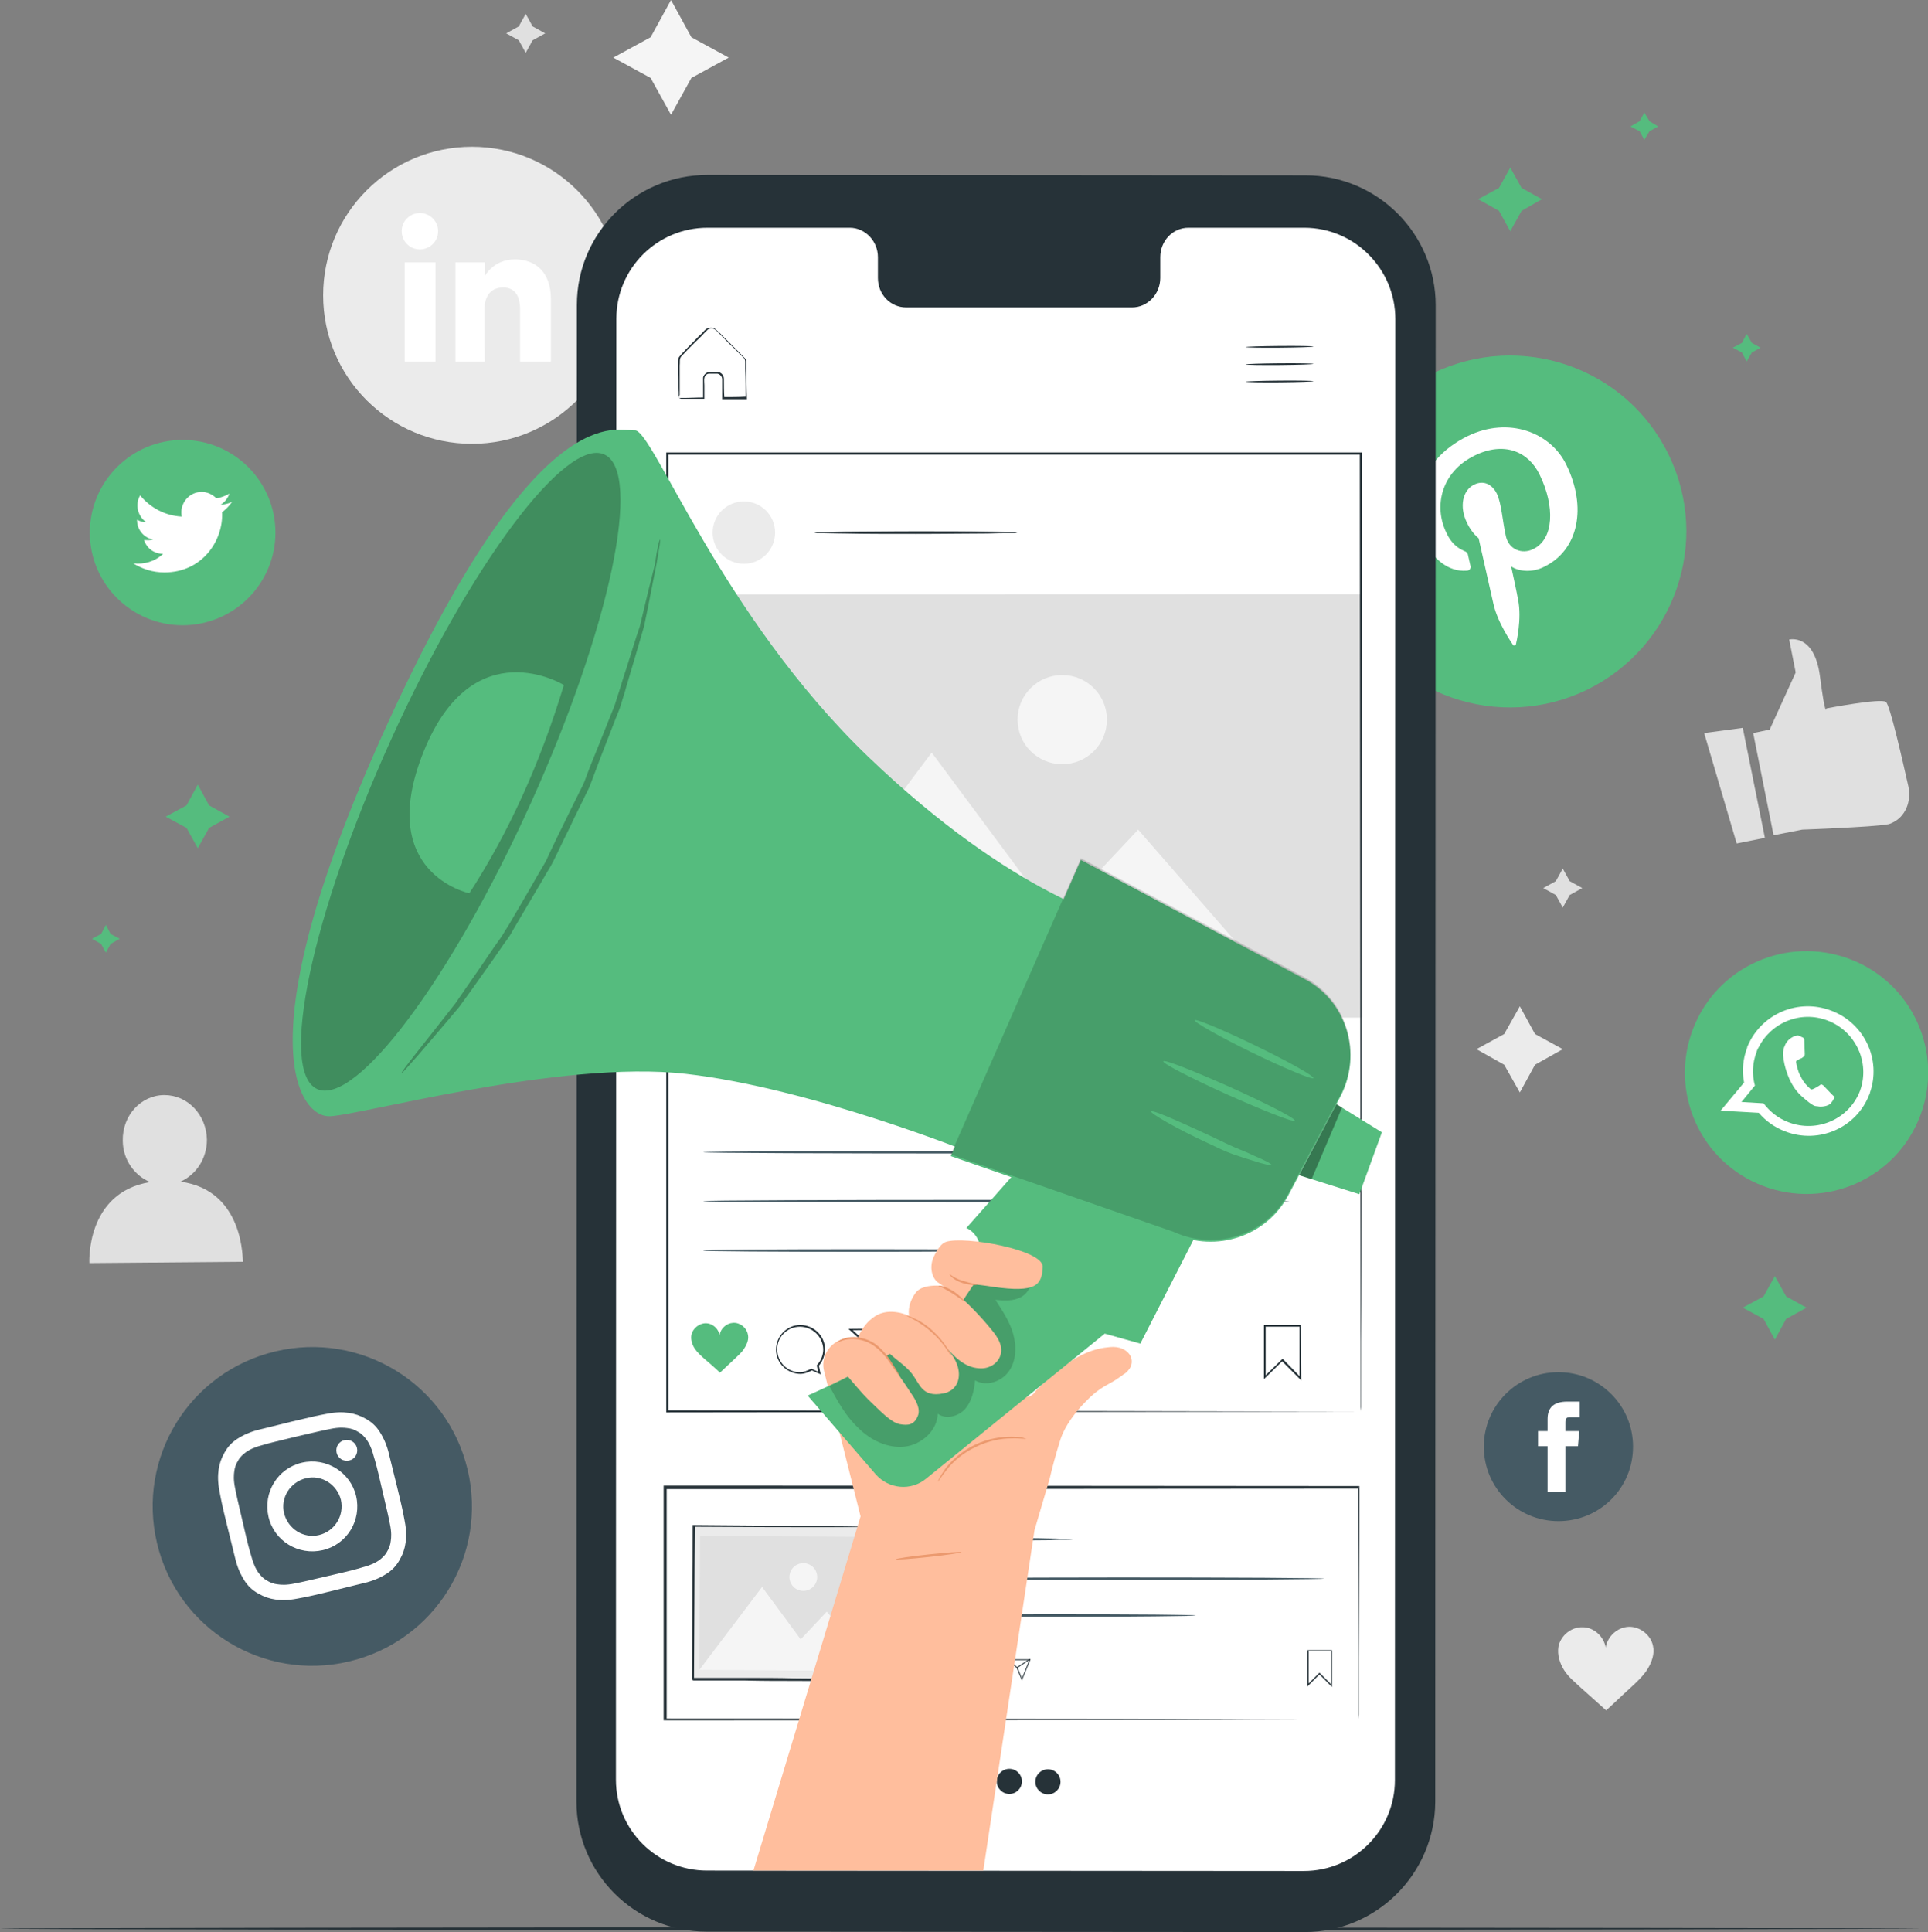 <svg width="492" height="493" viewBox="0 0 492 493" fill="none" xmlns="http://www.w3.org/2000/svg">
<rect x="0" y="0" width="492" height="493" fill="#808080" stroke="none"/>
<g clip-path="url(#clip0_7_2)">
<path d="M120.427 113.251C99.507 113.251 82.461 96.346 82.461 75.353C82.461 54.471 99.396 37.456 120.427 37.456C141.346 37.456 158.392 54.36 158.392 75.353C158.392 96.236 141.346 113.251 120.427 113.251Z" fill="#EBEBEB"/>
<path d="M111.129 66.956H103.27V92.258H111.129V66.956Z" fill="white"/>
<path d="M107.144 63.641C109.712 63.641 111.793 61.564 111.793 59.001C111.793 56.438 109.712 54.36 107.144 54.36C104.577 54.36 102.495 56.438 102.495 59.001C102.495 61.564 104.577 63.641 107.144 63.641Z" fill="white"/>
<path d="M123.636 78.999C123.636 75.464 125.297 73.364 128.396 73.364C131.274 73.364 132.713 75.353 132.713 78.999C132.713 82.645 132.713 92.258 132.713 92.258H140.571C140.571 92.258 140.571 82.977 140.571 76.237C140.571 69.497 136.697 66.183 131.384 66.183C125.961 66.183 123.747 70.381 123.747 70.381V66.956H116.22V92.258H123.747C123.636 92.258 123.636 82.866 123.636 78.999Z" fill="white"/>
<path d="M171.231 0L176.434 9.502L185.953 14.695L176.434 19.888L171.231 29.279L166.029 19.888L156.51 14.695L166.029 9.502L171.231 0Z" fill="#F5F5F5"/>
<path d="M387.844 256.775L391.718 263.847L398.802 267.714L391.718 271.691L387.844 278.763L383.86 271.691L376.776 267.714L383.86 263.847L387.844 256.775Z" fill="#EBEBEB"/>
<path d="M398.802 221.64L400.573 224.844L403.783 226.612L400.573 228.38L398.802 231.584L397.031 228.38L393.821 226.612L397.031 224.844L398.802 221.64Z" fill="#E0E0E0"/>
<path d="M134.152 3.536L135.923 6.74L139.133 8.508L135.923 10.275L134.152 13.48L132.381 10.275L129.171 8.508L132.381 6.74L134.152 3.536Z" fill="#E0E0E0"/>
<path d="M46.045 301.523C50.03 299.755 52.797 295.667 52.797 290.806C52.687 284.508 47.927 279.426 41.95 279.426C35.973 279.426 31.213 284.619 31.324 291.027C31.324 295.888 34.313 299.976 38.297 301.634C21.805 304.286 22.801 322.295 22.801 322.295L61.984 321.964C61.874 321.964 62.538 303.733 46.045 301.523Z" fill="#E0E0E0"/>
<path d="M421.825 419.967C421.272 417.205 418.504 414.995 415.627 415.106C412.749 415.216 410.203 417.536 409.76 420.409C409.317 417.647 406.772 415.216 403.894 415.216C401.016 415.106 398.249 417.315 397.695 420.188C397.363 422.287 398.027 424.387 399.134 426.154C400.241 427.922 401.901 429.248 403.451 430.684C405.665 432.673 407.657 434.441 409.871 436.43C412.085 434.441 413.856 432.673 416.069 430.684C417.619 429.248 419.169 427.812 420.275 426.154C421.604 424.055 422.268 421.956 421.825 419.967Z" fill="#EBEBEB"/>
<path d="M447.393 187.057L451.6 186.173L458.241 171.589L456.58 163.192C456.58 163.192 463 161.534 464.439 172.583C465.878 183.742 466.099 180.759 466.099 180.759C466.099 180.759 479.935 178.108 481.263 179.102C482.26 179.765 485.359 193.355 487.019 200.758C487.794 204.514 486.244 208.381 482.924 209.928C482.481 210.149 481.928 210.37 481.485 210.37C478.054 211.033 459.901 211.696 459.901 211.696L452.596 213.132L447.393 187.057Z" fill="#E0E0E0"/>
<path d="M434.886 187.057L443.187 215.232L450.382 213.795L444.737 185.731L434.886 187.057Z" fill="#E0E0E0"/>
<path d="M490.34 492.116C490.34 492.227 380.539 492.448 245.17 492.448C109.69 492.448 0 492.337 0 492.116C0 492.006 109.69 491.785 245.17 491.785C380.539 491.895 490.34 492.006 490.34 492.116Z" fill="#263238"/>
<path d="M405.001 176.008C382.642 186.836 355.745 177.555 344.898 155.236C334.051 132.918 343.348 106.069 365.707 95.241C388.066 84.413 414.962 93.694 425.81 116.013C436.657 138.221 427.359 165.07 405.001 176.008Z" fill="#55BC7E"/>
<path d="M374.23 145.624C375.005 145.624 375.447 145.072 375.226 144.298C375.115 143.746 374.783 142.42 374.673 141.867C374.562 141.094 374.341 140.873 373.566 140.541C371.795 139.768 370.245 138.442 369.138 136.011C365.707 129.051 367.921 120.322 376.333 116.234C383.749 112.588 390.058 115.129 392.936 121.206C396.81 129.161 396.589 137.558 391.276 140.1C388.398 141.536 385.077 140.21 384.302 136.895C383.417 133.028 383.196 128.498 381.978 125.957C380.871 123.747 378.768 122.421 376.222 123.637C373.234 125.073 372.348 129.272 374.341 133.36C375.558 136.011 377.329 137.337 377.329 137.337C377.329 137.337 380.539 151.59 381.092 154.021C382.199 158.993 385.741 163.965 386.073 164.517C386.295 164.849 386.737 164.738 386.848 164.407C386.959 163.965 388.398 157.888 387.402 153.027C387.18 151.59 385.631 144.519 385.631 144.519C387.512 145.845 391.054 146.176 394.043 144.63C402.898 140.32 405.001 129.382 399.688 118.554C395.703 110.378 385.077 106.18 374.562 111.262C361.501 117.67 359.398 130.266 363.272 138C365.818 142.641 369.581 145.955 374.23 145.624Z" fill="white"/>
<path d="M449.939 302.628C433.89 296.551 425.92 278.652 432.008 262.631C438.096 246.61 456.027 238.655 472.076 244.732C488.126 250.809 496.095 268.708 490.008 284.729C483.92 300.75 465.989 308.705 449.939 302.628Z" fill="#55BC7E"/>
<path fill-rule="evenodd" clip-rule="evenodd" d="M477.168 278.873C480.157 270.476 475.84 261.084 467.317 257.88C458.905 254.676 449.607 258.654 446.065 266.719C445.955 266.94 445.844 267.161 445.844 267.382C444.737 270.255 444.516 273.349 445.069 276.221L439.092 283.403L448.832 283.956C450.603 286.055 452.928 287.712 455.584 288.707C464.218 292.021 473.847 287.712 477.057 279.205C477.168 279.205 477.168 279.094 477.168 278.873ZM456.47 286.386C453.813 285.392 451.6 283.624 450.05 281.525L444.405 281.193L447.836 276.995C447.061 274.233 447.172 271.249 448.279 268.377C448.39 267.935 448.611 267.493 448.832 267.161C452.042 260.864 459.569 257.77 466.431 260.422C473.294 263.073 476.947 270.476 474.954 277.437C474.844 277.768 474.733 278.1 474.622 278.431C471.855 285.502 463.775 289.149 456.47 286.386Z" fill="white"/>
<path fill-rule="evenodd" clip-rule="evenodd" d="M467.428 279.205C467.096 278.873 465.546 277.216 465.325 276.995C464.993 276.774 464.771 276.553 464.439 276.884C463.996 277.216 463 277.768 462.668 277.879C462.336 278.1 462.115 277.989 461.783 277.658C461.451 277.326 460.344 276.442 459.458 274.564C458.683 273.128 458.462 271.581 458.351 271.139C458.241 270.697 458.573 270.586 458.794 270.476C459.016 270.366 459.348 270.145 459.68 270.034C459.79 270.034 459.79 269.924 459.901 269.924C460.012 269.813 460.122 269.703 460.344 269.592C460.565 269.371 460.565 269.15 460.565 268.929C460.565 268.708 460.454 266.498 460.454 265.614C460.454 264.731 460.012 264.731 459.79 264.62C459.569 264.51 459.348 264.399 459.126 264.289C458.905 264.178 458.462 264.178 457.909 264.399C457.466 264.62 456.027 265.173 455.363 267.051C455.141 267.493 455.142 267.935 455.031 268.377C454.92 269.813 455.363 271.249 455.363 271.47C455.474 271.802 456.359 276.663 459.68 279.647C463 282.63 463.222 282.188 463.886 282.298C464.661 282.519 466.542 282.298 467.206 281.525C467.87 280.751 468.202 279.978 468.092 279.757C467.981 279.757 467.76 279.536 467.428 279.205Z" fill="white"/>
<path d="M46.599 159.545C33.538 159.545 22.912 148.939 22.912 135.901C22.912 122.863 33.538 112.256 46.599 112.256C59.66 112.256 70.286 122.863 70.286 135.901C70.286 148.939 59.66 159.545 46.599 159.545Z" fill="#55BC7E"/>
<path d="M33.981 143.746C36.305 145.182 38.962 146.066 41.95 146.066C51.58 146.066 57.003 138 56.671 130.708C57.667 129.935 58.553 129.051 59.217 128.056C58.332 128.498 57.335 128.719 56.229 128.83C57.335 128.167 58.11 127.172 58.553 125.957C57.557 126.509 56.45 126.951 55.232 127.172C54.236 126.178 52.908 125.515 51.469 125.515C48.148 125.515 45.713 128.609 46.377 131.813C42.061 131.592 38.297 129.493 35.752 126.399C34.423 128.719 35.087 131.702 37.301 133.249C36.416 133.249 35.641 133.028 34.977 132.586C34.866 135.017 36.637 137.227 39.072 137.669C38.297 137.89 37.523 137.89 36.748 137.779C37.412 139.879 39.294 141.315 41.618 141.315C39.515 143.304 36.748 144.077 33.981 143.746Z" fill="white"/>
<path d="M89.102 423.945C67.186 429.138 45.271 415.658 40.068 393.781C34.866 371.905 48.37 350.028 70.286 344.835C92.202 339.642 114.117 353.121 119.32 374.998C124.522 396.875 111.018 418.752 89.102 423.945Z" fill="#455A64"/>
<path d="M75.488 366.601C81.244 365.275 82.018 365.054 84.343 364.612C86.446 364.17 87.774 364.281 88.549 364.391C89.656 364.502 90.541 364.833 91.427 365.386C92.423 365.938 92.976 366.601 93.641 367.485C94.083 368.148 94.747 369.253 95.301 371.352C95.965 373.562 96.186 374.335 97.514 380.081C98.843 385.826 99.064 386.599 99.507 388.92C99.95 391.019 99.839 392.345 99.728 393.118C99.618 394.223 99.285 395.107 98.732 395.991C98.179 396.985 97.514 397.538 96.629 398.201C95.965 398.643 94.858 399.306 92.755 399.858C90.541 400.521 89.766 400.742 84.011 402.068C78.255 403.394 77.48 403.615 75.156 404.057C73.053 404.499 71.725 404.388 70.95 404.278C69.843 404.167 68.957 403.836 68.072 403.283C67.076 402.731 66.522 402.068 65.858 401.184C65.415 400.521 64.751 399.416 64.198 397.317C63.534 395.107 63.312 394.334 61.984 388.588C60.656 382.843 60.435 382.069 59.992 379.749C59.549 377.65 59.66 376.324 59.77 375.551C59.881 374.446 60.213 373.562 60.767 372.678C61.32 371.684 61.984 371.131 62.87 370.468C63.534 370.026 64.641 369.363 66.744 368.811C68.957 368.148 69.622 368.037 75.488 366.601ZM74.492 362.734C68.625 364.17 67.851 364.391 65.526 364.944C63.202 365.607 61.763 366.38 60.545 367.153C59.217 368.037 58.221 369.032 57.335 370.579C56.45 372.125 56.007 373.451 55.786 374.998C55.565 376.545 55.565 378.202 56.007 380.523C56.45 382.843 56.561 383.616 58 389.472C59.438 395.328 59.66 396.102 60.213 398.422C60.877 400.742 61.652 402.178 62.427 403.394C63.312 404.72 64.309 405.714 65.858 406.598C67.408 407.482 68.736 407.924 70.286 408.145C71.835 408.366 73.496 408.366 75.82 407.924C78.144 407.482 78.919 407.371 84.786 405.935C90.652 404.499 91.427 404.278 93.751 403.725C96.076 403.062 97.514 402.289 98.732 401.515C100.06 400.632 101.056 399.637 101.942 398.09C102.827 396.543 103.27 395.218 103.492 393.671C103.713 392.124 103.713 390.467 103.27 388.146C102.827 385.826 102.717 385.053 101.278 379.197C99.839 373.341 99.618 372.567 99.064 370.247C98.4 367.927 97.625 366.491 96.85 365.275C95.965 363.949 94.969 362.955 93.419 362.071C91.87 361.187 90.541 360.745 88.992 360.524C87.442 360.303 85.782 360.303 83.457 360.745C81.133 361.187 80.469 361.298 74.492 362.734Z" fill="white"/>
<path d="M77.038 373.23C70.839 374.667 67.076 380.854 68.515 387.041C69.954 393.229 76.152 396.985 82.35 395.549C88.549 394.113 92.312 387.925 90.873 381.738C89.434 375.661 83.236 371.794 77.038 373.23ZM81.465 391.682C77.48 392.676 73.496 390.135 72.499 386.158C71.503 382.18 74.049 378.202 78.034 377.208C82.018 376.214 86.003 378.755 86.999 382.732C87.885 386.71 85.45 390.688 81.465 391.682Z" fill="white"/>
<path d="M91.095 369.474C91.427 370.91 90.541 372.346 89.102 372.678C87.663 373.009 86.225 372.125 85.892 370.689C85.56 369.253 86.446 367.816 87.885 367.485C89.324 367.153 90.763 368.037 91.095 369.474Z" fill="white"/>
<path d="M397.695 388.146C387.18 388.146 378.657 379.639 378.657 369.142C378.657 358.646 387.18 350.138 397.695 350.138C408.211 350.138 416.733 358.646 416.733 369.142C416.733 379.749 408.211 388.146 397.695 388.146Z" fill="#455A64"/>
<path d="M394.818 380.633H399.466V369.032H402.676L403.008 365.165H399.466C399.466 365.165 399.466 363.728 399.466 362.955C399.466 362.071 399.688 361.629 400.573 361.629C401.237 361.629 403.119 361.629 403.119 361.629V357.652C403.119 357.652 400.463 357.652 399.909 357.652C396.478 357.652 394.928 359.198 394.928 362.071C394.928 364.612 394.928 365.165 394.928 365.165H392.493V369.032H394.928V380.633H394.818Z" fill="white"/>
<path d="M332.944 493L180.308 492.889C161.934 492.889 147.102 477.974 147.102 459.743L147.213 77.784C147.213 59.443 162.155 44.637 180.529 44.637L333.165 44.748C351.539 44.748 366.371 59.664 366.371 77.894L366.261 459.853C366.15 478.084 351.318 493 332.944 493Z" fill="#263238"/>
<path d="M332.833 58.117H303.28C299.295 58.117 296.085 61.432 296.085 65.63V70.934C296.085 75.022 292.876 78.447 288.891 78.447H231.223C227.239 78.447 224.029 75.132 224.029 70.934V65.63C224.029 61.542 220.819 58.117 216.834 58.117H206.43H180.529C167.69 58.117 157.285 68.503 157.285 81.32L157.174 454.108C157.174 466.925 167.579 477.311 180.418 477.311L332.723 477.421C345.562 477.421 355.967 467.035 355.967 454.219L356.077 81.43C356.077 68.613 345.673 58.117 332.833 58.117Z" fill="white"/>
<path d="M326.537 88.726C331.305 88.687 335.17 88.556 335.169 88.434C335.168 88.312 331.302 88.245 326.534 88.284C321.765 88.324 317.901 88.454 317.902 88.576C317.903 88.698 321.769 88.766 326.537 88.726Z" fill="#263238"/>
<path d="M326.537 93.146C331.305 93.107 335.17 92.976 335.169 92.854C335.168 92.732 331.302 92.665 326.534 92.704C321.765 92.743 317.901 92.874 317.902 92.996C317.903 93.118 321.769 93.186 326.537 93.146Z" fill="#263238"/>
<path d="M326.538 97.566C331.306 97.527 335.17 97.396 335.169 97.274C335.168 97.152 331.302 97.085 326.534 97.124C321.766 97.164 317.901 97.294 317.902 97.416C317.903 97.538 321.769 97.606 326.538 97.566Z" fill="#263238"/>
<path d="M173.224 101.539C173.224 101.539 173.335 101.539 173.667 101.539C173.999 101.539 174.441 101.539 174.884 101.539C176.102 101.539 177.651 101.429 179.533 101.429L179.422 101.539C179.422 100.545 179.422 99.44 179.422 98.224C179.422 97.561 179.422 97.009 179.422 96.346C179.533 95.683 180.197 95.02 180.972 94.91C181.747 94.91 182.411 94.91 183.186 94.91C184.071 95.02 184.735 95.794 184.735 96.677C184.735 98.224 184.735 99.882 184.846 101.539L184.625 101.318C186.506 101.318 188.499 101.318 190.491 101.208L190.27 101.429C190.27 99.108 190.27 96.677 190.159 94.136C190.159 93.473 190.159 92.921 190.159 92.258C190.159 91.706 189.827 91.264 189.384 90.932C188.499 90.048 187.724 89.275 186.838 88.391C185.953 87.617 185.178 86.734 184.403 85.96C183.96 85.518 183.628 85.187 183.186 84.745C182.743 84.303 182.411 83.971 181.968 83.861C181.525 83.75 180.972 83.861 180.64 84.082C180.308 84.413 179.865 84.855 179.533 85.187C178.869 85.96 178.094 86.623 177.43 87.286C176.102 88.612 174.773 89.938 173.777 91.043C173.335 91.706 173.556 92.479 173.445 93.252C173.445 94.026 173.445 94.689 173.445 95.352C173.445 96.567 173.445 97.672 173.445 98.666C173.445 99.55 173.445 100.213 173.445 100.766C173.224 101.208 173.224 101.539 173.224 101.539C173.224 101.539 173.224 101.318 173.224 100.876C173.224 100.324 173.224 99.661 173.113 98.777C173.113 97.782 173.113 96.677 173.002 95.462C173.002 94.799 173.002 94.136 173.002 93.363C173.002 93.031 173.002 92.589 173.002 92.258C173.002 91.816 173.113 91.374 173.335 91.043C174.441 89.717 175.659 88.501 176.987 87.175C177.651 86.513 178.315 85.739 179.09 85.076C179.422 84.745 179.754 84.303 180.197 83.971C180.64 83.64 181.304 83.529 181.857 83.64C182.521 83.75 182.854 84.303 183.296 84.634C183.739 84.966 184.071 85.408 184.514 85.85C185.289 86.623 186.174 87.397 186.949 88.28C187.834 89.054 188.609 89.938 189.495 90.822C189.716 91.043 189.937 91.264 190.159 91.484C190.38 91.816 190.491 92.147 190.491 92.479C190.491 93.142 190.491 93.694 190.491 94.357C190.491 96.788 190.491 99.219 190.602 101.649V101.87H190.38C188.388 101.87 186.396 101.87 184.514 101.87H184.292V101.649C184.292 99.992 184.292 98.335 184.292 96.788C184.292 96.125 183.739 95.462 183.075 95.352C182.411 95.352 181.636 95.352 180.972 95.352C180.308 95.352 179.865 95.904 179.754 96.457C179.644 97.009 179.754 97.672 179.754 98.335C179.754 99.55 179.754 100.655 179.754 101.649V101.76H179.644C177.762 101.76 176.102 101.76 174.995 101.76C174.552 101.76 174.109 101.76 173.777 101.76C173.335 101.539 173.224 101.539 173.224 101.539Z" fill="#263238"/>
<path d="M273.949 392.787C273.949 392.787 273.395 392.897 272.399 392.897C271.292 392.897 269.743 392.897 268.082 393.008C264.43 393.008 259.338 393.118 253.693 393.118C248.048 393.118 242.957 393.118 239.304 393.008C237.533 393.008 236.094 392.897 234.987 392.897C233.991 392.897 233.438 392.787 233.438 392.787C233.438 392.787 233.991 392.676 234.987 392.676C236.094 392.676 237.644 392.676 239.304 392.566C242.957 392.566 248.048 392.455 253.693 392.455C259.338 392.455 264.43 392.455 268.082 392.566C269.853 392.566 271.292 392.676 272.399 392.676C273.395 392.787 273.949 392.787 273.949 392.787Z" fill="#455A64"/>
<path d="M337.925 402.841C337.925 402.952 314.459 403.173 285.57 403.173C256.681 403.173 233.216 403.062 233.216 402.841C233.216 402.731 256.681 402.51 285.57 402.51C314.459 402.51 337.925 402.62 337.925 402.841Z" fill="#455A64"/>
<path d="M305.162 412.233C305.162 412.343 289.002 412.564 269.189 412.564C249.265 412.564 233.216 412.454 233.216 412.233C233.216 412.012 249.376 411.901 269.189 411.901C289.112 411.901 305.162 412.012 305.162 412.233Z" fill="#455A64"/>
<path d="M339.917 430.463L336.707 427.259L333.608 430.353V421.072H339.917V430.463ZM336.707 426.817L339.696 429.801V421.293H333.94V429.58L336.707 426.817Z" fill="#263238"/>
<path d="M253.361 429.248L252.254 428.696C251.7 429.027 251.258 429.138 250.815 429.138C249.044 429.138 247.605 427.701 247.605 425.933C247.605 424.166 249.044 422.729 250.815 422.729C252.586 422.729 254.025 424.166 254.025 425.933C254.025 426.707 253.803 427.48 253.25 428.033L253.361 429.248ZM250.704 423.061C249.044 423.061 247.716 424.387 247.716 426.044C247.716 427.701 249.044 429.027 250.704 429.027C251.147 429.027 251.59 428.917 252.143 428.585L253.029 428.917L252.807 428.033C253.361 427.48 253.582 426.707 253.582 426.044C253.693 424.387 252.364 423.061 250.704 423.061Z" fill="#263238"/>
<path d="M260.777 428.806L259.448 425.602L257.013 423.392H262.99L260.777 428.806ZM257.567 423.613L259.67 425.491L260.777 428.254L262.658 423.613H257.567Z" fill="#263238"/>
<path d="M262.905 423.457L262.784 423.271L259.537 425.38L259.657 425.566L262.905 423.457Z" fill="#263238"/>
<path d="M243.952 424.055C243.731 423.171 242.956 422.508 242.071 422.619C241.185 422.619 240.41 423.392 240.3 424.276C240.189 423.392 239.414 422.729 238.529 422.729C237.643 422.729 236.868 423.392 236.647 424.276C236.536 424.939 236.758 425.602 237.09 426.044C237.422 426.596 237.975 427.038 238.418 427.37C239.082 427.922 239.746 428.475 240.41 429.138C241.074 428.585 241.628 427.922 242.292 427.37C242.735 426.928 243.288 426.486 243.62 425.933C243.842 425.271 244.063 424.608 243.952 424.055Z" fill="#E8505B"/>
<path d="M346.669 438.75C346.669 438.75 346.669 438.419 346.669 437.756C346.669 437.093 346.669 436.098 346.669 434.773C346.669 432.121 346.669 428.143 346.669 423.061C346.669 412.896 346.558 398.09 346.558 379.639L346.78 379.86C304.166 379.86 240.632 379.97 169.793 379.97L170.125 379.639C170.125 400.19 170.125 420.188 170.125 438.861L169.793 438.529C220.708 438.529 264.983 438.64 296.418 438.64C312.135 438.64 324.753 438.75 333.387 438.75C337.704 438.75 341.024 438.75 343.349 438.75C344.455 438.75 345.341 438.75 345.894 438.75C346.337 438.75 346.669 438.75 346.669 438.75C346.669 438.75 346.337 438.75 345.784 438.75C345.23 438.75 344.345 438.75 343.238 438.75C341.024 438.75 337.704 438.75 333.387 438.75C324.753 438.75 312.246 438.75 296.528 438.861C264.983 438.861 220.708 438.971 169.682 438.971H169.35V438.64C169.35 419.967 169.35 399.969 169.35 379.418V379.086H169.682C240.521 379.086 304.055 379.197 346.669 379.197H346.89V379.418C346.89 397.98 346.78 412.785 346.78 422.95C346.78 428.033 346.78 431.9 346.78 434.552C346.78 435.877 346.78 436.872 346.78 437.535C346.669 438.419 346.669 438.75 346.669 438.75Z" fill="#263238"/>
<path d="M177.011 389.494L176.788 428.607L225.822 428.885L226.045 389.772L177.011 389.494Z" fill="#EBEBEB"/>
<path d="M226.021 389.693C226.021 389.693 225.91 389.693 225.8 389.693C225.578 389.693 225.357 389.693 225.136 389.693C224.472 389.693 223.586 389.693 222.479 389.693C220.155 389.693 216.724 389.693 212.407 389.693C203.773 389.693 191.598 389.693 177.098 389.583L177.319 389.362C177.209 400.963 177.209 414.332 177.098 428.475C177.209 428.585 176.544 427.922 176.766 428.143H176.876H177.098H177.541H178.426H180.086C181.193 428.143 182.3 428.143 183.407 428.143C185.621 428.143 187.834 428.143 190.048 428.143C194.365 428.143 198.682 428.143 202.777 428.254C210.968 428.364 218.716 428.364 225.689 428.475L225.468 428.696C225.578 416.984 225.689 407.15 225.8 400.3C225.8 396.875 225.91 394.223 225.91 392.345C225.91 391.461 225.91 390.798 225.91 390.246C226.021 390.025 226.021 389.693 226.021 389.693C226.021 389.693 226.021 389.914 226.021 390.356C226.021 390.798 226.021 391.571 226.021 392.455C226.021 394.334 226.021 396.985 226.021 400.3C226.021 407.15 226.021 416.984 226.021 428.806V429.027H225.8C218.827 429.027 211.079 428.917 202.888 428.917C198.792 428.917 194.476 428.917 190.159 428.806C187.945 428.806 185.731 428.806 183.518 428.806C182.411 428.806 181.304 428.806 180.197 428.806H178.537H177.651H177.209H176.987H176.876C177.098 429.027 176.544 428.475 176.544 428.475C176.655 414.332 176.766 400.963 176.766 389.362V389.141H176.987C191.598 389.251 203.884 389.362 212.517 389.472C216.834 389.472 220.155 389.583 222.479 389.583C223.586 389.583 224.472 389.583 225.136 389.583C225.357 389.583 225.578 389.583 225.8 389.583C225.91 389.693 226.021 389.693 226.021 389.693Z" fill="#263238"/>
<path d="M178.442 426.165L224.045 426.424L224.24 392.173L178.637 391.914L178.442 426.165Z" fill="#E0E0E0"/>
<path d="M178.426 426.154L194.476 404.941L204.327 418.31L210.968 411.238L224.029 426.375L178.426 426.154Z" fill="#F5F5F5"/>
<path d="M204.991 405.935C206.947 405.935 208.533 404.352 208.533 402.399C208.533 400.447 206.947 398.864 204.991 398.864C203.035 398.864 201.449 400.447 201.449 402.399C201.449 404.352 203.035 405.935 204.991 405.935Z" fill="#F5F5F5"/>
<path d="M259.67 135.901C259.67 135.901 259.448 135.901 259.116 136.011C258.674 136.011 258.231 136.011 257.567 136.011C256.128 136.011 254.357 136.011 252.032 136.122C247.384 136.122 240.964 136.232 233.769 136.232C226.685 136.232 220.155 136.232 215.506 136.122C213.292 136.122 211.411 136.011 209.972 136.011C209.418 136.011 208.865 136.011 208.422 136.011C208.09 136.011 207.869 136.011 207.869 135.901C207.869 135.901 208.09 135.901 208.422 135.79C208.865 135.79 209.308 135.79 209.972 135.79C211.411 135.79 213.182 135.79 215.506 135.68C220.155 135.68 226.575 135.569 233.769 135.569C240.853 135.569 247.273 135.569 252.032 135.68C254.246 135.68 256.128 135.79 257.567 135.79C258.12 135.79 258.674 135.79 259.116 135.79C259.448 135.901 259.67 135.901 259.67 135.901Z" fill="#263238"/>
<path d="M332.058 352.238L327.188 347.376L322.539 351.906V338.095H331.948L332.058 352.238ZM327.299 346.713L327.41 346.824L331.616 351.133V338.537H322.982V350.912L327.299 346.713Z" fill="#263238"/>
<path d="M209.418 350.691L207.204 349.696C206.098 350.249 205.101 350.58 204.327 350.58C200.895 350.58 198.018 347.818 198.018 344.393C198.018 340.968 200.785 338.095 204.216 338.095C207.647 338.095 210.525 340.857 210.525 344.282C210.525 345.829 209.972 347.266 208.975 348.481L209.418 350.691ZM204.105 338.537C200.895 338.537 198.239 341.189 198.35 344.393C198.35 347.597 201.006 350.249 204.216 350.138C204.991 350.138 205.987 349.807 206.983 349.254H207.094L208.754 350.028L208.422 348.37L208.533 348.26C209.529 347.155 210.082 345.719 210.082 344.282C209.972 341.078 207.315 338.537 204.105 338.537Z" fill="#263238"/>
<path d="M223.918 349.807L221.372 343.509L216.502 339.089L228.235 338.979L223.918 349.807ZM217.609 339.421L221.704 343.178L223.918 348.591L227.571 339.31L217.609 339.421Z" fill="#263238"/>
<path d="M228.212 339.326L227.971 338.956L221.569 343.113L221.81 343.484L228.212 339.326Z" fill="#263238"/>
<path d="M190.823 340.415C190.491 338.758 188.831 337.432 187.06 337.543C185.399 337.653 183.85 338.979 183.628 340.747C183.407 339.089 181.857 337.653 180.086 337.653C178.426 337.653 176.766 338.979 176.434 340.636C176.212 341.852 176.655 343.177 177.319 344.172C177.983 345.166 178.98 346.05 179.865 346.824C181.193 347.928 182.411 349.033 183.739 350.249C185.067 349.033 186.174 347.928 187.392 346.824C188.277 345.94 189.273 345.166 189.937 344.061C190.712 342.846 191.155 341.631 190.823 340.415Z" fill="#55BC7E"/>
<path d="M189.827 143.856C194.228 143.856 197.796 140.294 197.796 135.901C197.796 131.507 194.228 127.946 189.827 127.946C185.425 127.946 181.857 131.507 181.857 135.901C181.857 140.294 185.425 143.856 189.827 143.856Z" fill="#EBEBEB"/>
<path d="M329.07 306.495C329.07 306.606 295.532 306.827 254.246 306.827C212.96 306.827 179.422 306.716 179.422 306.495C179.422 306.274 212.96 306.164 254.246 306.164C295.532 306.164 329.07 306.274 329.07 306.495Z" fill="#455A64"/>
<path d="M329.07 294.01C329.07 294.121 295.532 294.342 254.246 294.342C212.96 294.342 179.422 294.231 179.422 294.01C179.422 293.789 212.96 293.679 254.246 293.679C295.532 293.789 329.07 293.9 329.07 294.01Z" fill="#455A64"/>
<path d="M260.887 319.091C260.887 319.201 242.624 319.422 220.155 319.422C197.685 319.422 179.422 319.312 179.422 319.091C179.422 318.87 197.685 318.76 220.155 318.76C242.624 318.76 260.887 318.87 260.887 319.091Z" fill="#455A64"/>
<path d="M247.703 457.759C249.475 457.768 250.919 456.34 250.928 454.57C250.936 452.801 249.506 451.36 247.733 451.351C245.96 451.343 244.516 452.77 244.508 454.54C244.499 456.31 245.93 457.751 247.703 457.759Z" fill="#263238"/>
<path d="M257.554 457.759C259.327 457.768 260.771 456.34 260.779 454.57C260.787 452.801 259.357 451.36 257.584 451.351C255.812 451.343 254.368 452.77 254.359 454.54C254.351 456.31 255.781 457.751 257.554 457.759Z" fill="#263238"/>
<path d="M267.406 457.87C269.179 457.878 270.622 456.451 270.631 454.681C270.639 452.911 269.209 451.47 267.436 451.462C265.663 451.453 264.219 452.881 264.211 454.651C264.203 456.42 265.633 457.862 267.406 457.87Z" fill="#263238"/>
<path d="M170.702 259.717L347.69 259.666L347.658 151.608L170.671 151.659L170.702 259.717Z" fill="#E0E0E0"/>
<path d="M187.06 259.759L237.754 192.029L269.189 234.346L290.44 211.696L332.28 259.759H187.06Z" fill="#F5F5F5"/>
<path d="M271.07 195.012C277.367 195.012 282.471 189.917 282.471 183.632C282.471 177.347 277.367 172.252 271.07 172.252C264.774 172.252 259.67 177.347 259.67 183.632C259.67 189.917 264.774 195.012 271.07 195.012Z" fill="#F5F5F5"/>
<path d="M347.223 360.193C347.223 357.872 347.112 260.311 347.001 115.792L347.223 116.013C293.872 116.013 233.659 116.013 170.235 116.013L170.567 115.682C170.567 207.056 170.567 291.69 170.567 360.082L170.346 359.861C277.49 360.082 345.23 360.193 347.223 360.193C345.341 360.193 277.601 360.303 170.235 360.414H170.014V360.193C170.014 291.8 170.014 207.166 170.014 115.792V115.461H170.346C233.769 115.461 293.982 115.461 347.333 115.461H347.555V115.682C347.555 188.052 347.444 249.152 347.444 292.242C347.444 313.788 347.444 330.692 347.333 342.404C347.333 348.149 347.333 352.679 347.333 355.663C347.333 357.21 347.333 358.314 347.333 359.088C347.223 359.751 347.223 360.193 347.223 360.193Z" fill="#263238"/>
<path d="M263.986 390.467L267.861 377.318C268.525 374.446 269.41 371.131 270.628 367.264C271.735 363.839 274.502 360.193 277.158 357.541C281.143 353.453 283.025 353.453 285.792 351.354C286.013 351.243 286.345 351.022 286.566 350.801C287.12 350.47 287.563 350.138 287.895 349.696C290.219 347.155 288.005 343.288 283.246 343.73C279.704 344.061 273.948 345.056 264.54 354.668C264.429 354.779 264.319 354.889 264.208 355.11C259.227 361.519 254.689 343.288 253.803 336.438C253.25 332.018 248.49 329.366 244.174 330.913L221.262 341.631C219.38 340.968 217.166 341.078 214.62 341.852C211.3 343.067 209.418 346.603 210.304 349.917L219.601 386.931L192.262 477.311H250.926L263.986 390.467Z" fill="#FFBE9D"/>
<path d="M309.146 307.379L290.994 342.846L281.918 340.305L236.315 377.318C232.441 380.523 226.796 379.97 223.475 376.214L206.098 356.105C206.098 356.105 241.074 341.078 247.605 328.593C254.135 316.108 246.609 313.346 246.609 313.346L263.101 294.673L309.146 307.379Z" fill="#55BC7E"/>
<path d="M285.57 234.899C285.57 234.899 259.006 229.043 221.594 193.134C184.182 157.225 166.583 109.605 162.045 109.826C157.506 110.047 137.472 100.766 99.507 183.301C61.541 265.835 76.484 284.95 84.011 284.84C91.537 284.729 142.896 270.366 174.995 274.012C207.094 277.658 248.269 294.342 248.269 294.342L285.57 234.899Z" fill="#55BC7E"/>
<path d="M342.02 279.868L332.944 297.104L328.849 304.838C323.314 315.445 310.364 319.754 299.517 314.782L242.624 295.004L275.83 219.43L332.723 249.704C343.681 255.339 347.776 268.929 342.02 279.868Z" fill="#55BC7E"/>
<g opacity="0.4">
<path opacity="0.4" d="M342.02 279.426L332.944 296.662L328.849 304.396C323.314 315.003 310.364 319.312 299.517 314.34L242.624 294.563L275.83 218.988L332.723 249.262C343.681 255.008 347.776 268.487 342.02 279.426Z" fill="black"/>
</g>
<path d="M157.054 111.852C147.192 107.406 122.799 140.05 102.569 184.764C82.34 229.478 73.934 269.33 83.796 273.776C93.657 278.222 118.051 245.577 138.281 200.863C158.51 156.149 166.915 116.297 157.054 111.852Z" fill="#55BC7E"/>
<g opacity="0.5">
<path opacity="0.5" d="M154.206 115.969C144.345 111.524 119.951 144.168 99.721 188.882C79.492 233.596 71.087 273.448 80.948 277.894C90.809 282.339 115.203 249.695 135.433 204.981C155.662 160.267 164.067 120.415 154.206 115.969Z" fill="black"/>
</g>
<path d="M346.89 304.727L331.505 299.866L341.024 281.746L352.646 288.928L346.89 304.727Z" fill="#55BC7E"/>
<g opacity="0.6">
<path opacity="0.6" d="M341.024 281.746L331.505 299.866L334.715 300.86L342.463 282.63L341.024 281.746Z" fill="black"/>
</g>
<path d="M330.398 285.944C330.177 286.497 322.429 283.403 313.242 279.315C303.944 275.117 296.639 271.36 296.86 270.808C297.082 270.255 304.83 273.349 314.017 277.437C323.314 281.635 330.62 285.392 330.398 285.944Z" fill="#55BC7E"/>
<path d="M335.158 275.117C334.936 275.558 327.963 272.686 319.551 268.598C311.139 264.51 304.608 260.753 304.83 260.311C305.051 259.869 312.024 262.742 320.436 266.83C328.849 270.918 335.379 274.564 335.158 275.117Z" fill="#55BC7E"/>
<path d="M324.421 297.214C324.31 297.435 322.539 297.104 319.551 296.109C318.112 295.667 316.341 295.115 314.459 294.452C312.578 293.789 310.585 292.795 308.482 291.8C300.07 287.933 293.54 284.066 293.761 283.624C293.982 283.072 300.956 286.165 309.257 290.032C311.36 291.027 313.353 292.021 315.124 292.795C317.005 293.568 318.665 294.231 319.994 294.894C322.872 296.109 324.532 296.993 324.421 297.214Z" fill="#55BC7E"/>
<path d="M143.892 174.793C143.892 174.793 120.759 160.54 108.14 191.698C95.522 222.855 119.762 227.938 119.762 227.938C129.724 212.58 137.804 194.902 143.892 174.793Z" fill="#55BC7E"/>
<g opacity="0.5">
<path opacity="0.5" d="M168.464 137.669C168.575 137.669 168.243 139.768 167.579 143.635C166.804 147.392 165.808 152.916 164.369 159.766C163.373 163.081 162.377 166.727 161.159 170.705C160.606 172.694 159.942 174.682 159.388 176.782C159.056 177.776 158.724 178.881 158.392 179.986C158.06 181.091 157.617 182.085 157.174 183.19C155.514 187.499 153.743 191.919 151.972 196.67C151.529 197.885 151.087 198.99 150.644 200.205C150.201 201.421 149.537 202.526 148.984 203.741C147.877 206.061 146.659 208.381 145.552 210.812C144.335 213.243 143.228 215.563 142.121 217.883C141.568 218.988 141.014 220.204 140.35 221.309C139.686 222.413 139.022 223.518 138.468 224.513C135.923 228.822 133.488 232.91 131.163 236.887C130.61 237.882 130.056 238.876 129.392 239.76C128.728 240.644 128.064 241.528 127.51 242.412C126.293 244.18 125.075 245.948 123.858 247.605C121.533 250.92 119.32 254.013 117.217 256.886C112.789 262.189 109.137 266.388 106.591 269.371C104.045 272.244 102.606 273.901 102.495 273.791C102.385 273.68 103.602 272.023 106.037 268.929C108.472 265.835 112.014 261.416 116.22 256.002C118.213 253.129 120.316 250.036 122.64 246.721C123.747 245.064 124.965 243.296 126.182 241.528C126.846 240.644 127.4 239.76 128.064 238.876C128.617 237.992 129.171 236.998 129.835 236.004C132.159 232.026 134.594 227.938 137.029 223.629C137.694 222.524 138.247 221.53 138.911 220.425C139.575 219.32 140.018 218.104 140.571 217C141.678 214.679 142.785 212.359 144.003 209.928C145.11 207.608 146.327 205.177 147.434 202.967C147.987 201.752 148.652 200.647 149.094 199.542C149.537 198.327 149.98 197.222 150.422 196.007C152.304 191.366 154.075 186.947 155.735 182.748C156.178 181.643 156.621 180.649 156.953 179.654C157.285 178.55 157.617 177.555 157.949 176.561C158.613 174.461 159.167 172.473 159.831 170.594C161.048 166.727 162.155 163.081 163.262 159.877C164.812 153.248 166.14 147.834 167.136 143.967C167.69 139.768 168.243 137.669 168.464 137.669Z" fill="black"/>
</g>
<g opacity="0.4">
<path opacity="0.4" d="M211.632 353.674C213.735 357.541 215.838 361.408 219.048 364.391C222.147 367.485 226.464 369.584 230.781 369.142C235.097 368.7 239.193 365.054 239.303 360.745C241.407 362.292 244.616 361.408 246.277 359.53C247.937 357.651 248.601 354.889 248.823 352.238C251.7 353.895 255.574 352.569 257.456 349.917C259.338 347.266 259.448 343.619 258.563 340.415C257.677 337.211 255.796 334.449 254.025 331.687C256.238 331.908 258.563 332.018 260.445 331.024C262.437 330.029 263.765 327.488 262.548 325.61C261.883 324.505 260.555 323.952 259.338 323.621C255.906 322.516 253.471 321.743 249.929 322.074C249.155 322.074 251.368 331.466 229.01 344.282C215.838 351.906 211.632 353.674 211.632 353.674Z" fill="black"/>
</g>
<path d="M261.883 367.154C261.883 367.264 260.334 366.933 258.009 367.043C255.574 367.043 252.254 367.595 248.933 369.253C245.613 370.8 243.067 373.12 241.628 374.998C240.078 376.877 239.414 378.202 239.303 378.092C239.303 378.092 239.414 377.76 239.746 377.097C240.078 376.545 240.632 375.661 241.296 374.667C242.735 372.788 245.281 370.358 248.712 368.7C252.143 367.043 255.574 366.601 258.009 366.601C259.227 366.601 260.223 366.712 260.887 366.822C261.551 367.043 261.883 367.154 261.883 367.154Z" fill="#EB996E"/>
<path d="M213.071 347.708C216.613 351.133 219.159 355 222.922 358.425C224.582 359.972 227.349 362.955 229.563 363.397C231.888 363.839 233.326 363.507 234.212 361.298C234.987 359.53 233.658 357.21 232.662 355.773C230.227 352.017 228.014 349.033 226.132 346.161C225.246 344.835 226.353 344.503 226.796 345.166C228.567 346.934 231.113 348.481 232.662 350.47C234.765 353.121 235.208 356.657 240.742 355.552C241.517 355.442 242.181 355.11 242.845 354.668C244.948 353.121 245.059 350.249 244.174 348.039C243.51 346.271 242.292 344.835 241.074 343.398C243.399 346.05 246.055 348.923 249.819 349.144C252.032 349.365 254.246 348.26 255.132 346.271C256.238 343.73 254.689 341.299 253.029 339.31C250.151 335.775 247.052 332.571 243.62 329.698C242.292 328.593 240.742 328.041 239.082 328.041C237.09 328.041 234.655 328.372 233.548 330.029C231.334 333.123 231.998 335.775 231.998 335.775C231.998 335.775 227.128 333.344 223.254 335.885C219.38 338.426 218.384 342.956 218.384 342.956L213.071 347.708Z" fill="#FFBE9D"/>
<path d="M239.082 327.046C237.533 325.499 237.2 322.737 238.418 320.417C239.193 318.76 240.3 317.213 241.407 316.881C246.055 315.334 266.311 318.87 266.09 323.29C265.868 327.93 264.429 329.919 253.471 328.372C251.59 328.041 248.49 327.709 248.49 327.709L245.834 331.687L239.082 327.046Z" fill="#FFBE9D"/>
<path d="M242.624 345.829C242.513 345.94 240.964 342.736 237.754 339.973C234.655 337.101 231.334 335.885 231.445 335.775C231.445 335.664 232.33 335.885 233.548 336.548C234.876 337.101 236.536 338.205 238.086 339.642C239.636 341.078 240.853 342.625 241.628 343.84C242.403 344.945 242.735 345.829 242.624 345.829Z" fill="#EB996E"/>
<path d="M246.055 332.018C245.945 332.129 244.616 331.024 242.845 329.919C241.96 329.366 241.074 328.924 240.521 328.593C239.857 328.262 239.525 328.262 239.525 328.151C239.525 328.041 239.968 328.041 240.742 328.262C241.407 328.483 242.403 328.924 243.288 329.477C244.948 330.582 246.166 331.908 246.055 332.018Z" fill="#EB996E"/>
<path d="M249.487 327.82C249.487 327.93 247.716 328.041 245.613 327.378C244.506 327.046 243.62 326.494 243.067 326.052C242.513 325.61 242.292 325.168 242.292 325.168C242.403 325.057 243.62 326.273 245.723 326.825C247.716 327.488 249.487 327.709 249.487 327.82Z" fill="#EB996E"/>
<path d="M229.784 351.354C229.674 351.354 229.01 350.47 227.903 348.923C226.796 347.376 225.468 345.166 223.143 343.509C220.93 341.852 218.273 341.52 216.391 341.741C214.62 341.962 213.624 342.736 213.514 342.625C213.514 342.625 213.735 342.404 214.178 342.073C214.62 341.741 215.395 341.52 216.281 341.299C218.162 340.968 221.04 341.299 223.365 342.956C225.8 344.724 227.128 347.045 228.124 348.591C229.231 350.359 229.784 351.354 229.784 351.354Z" fill="#EB996E"/>
<path d="M237.002 397.296C241.62 396.794 245.348 396.24 245.329 396.058C245.309 395.876 241.549 396.135 236.93 396.637C232.312 397.138 228.584 397.692 228.604 397.874C228.623 398.056 232.383 397.797 237.002 397.296Z" fill="#EB996E"/>
<path d="M419.611 28.727L420.939 30.937L423.153 32.263L420.939 33.478L419.611 35.688L418.394 33.478L416.069 32.263L418.394 30.937L419.611 28.727Z" fill="#55BC7E"/>
<path d="M445.733 85.187L447.061 87.507L449.275 88.722L447.061 89.938L445.733 92.258L444.516 89.938L442.191 88.722L444.516 87.507L445.733 85.187Z" fill="#55BC7E"/>
<path d="M27.007 236.004L28.225 238.324L30.549 239.539L28.225 240.865L27.007 243.075L25.79 240.865L23.465 239.539L25.79 238.324L27.007 236.004Z" fill="#55BC7E"/>
<path d="M385.409 42.759L388.287 47.952L393.489 50.825L388.287 53.808L385.409 59.001L382.531 53.808L377.218 50.825L382.531 47.952L385.409 42.759Z" fill="#55BC7E"/>
<path d="M50.473 200.205L53.351 205.509L58.553 208.381L53.351 211.254L50.473 216.447L47.595 211.254L42.282 208.381L47.595 205.509L50.473 200.205Z" fill="#55BC7E"/>
<path d="M452.928 325.61L455.806 330.803L461.008 333.675L455.806 336.548L452.928 341.852L450.05 336.548L444.737 333.675L450.05 330.803L452.928 325.61Z" fill="#55BC7E"/>
</g>
<defs>
<clipPath id="clip0_7_2">
<rect width="492" height="493" fill="white"/>
</clipPath>
</defs>
</svg>
